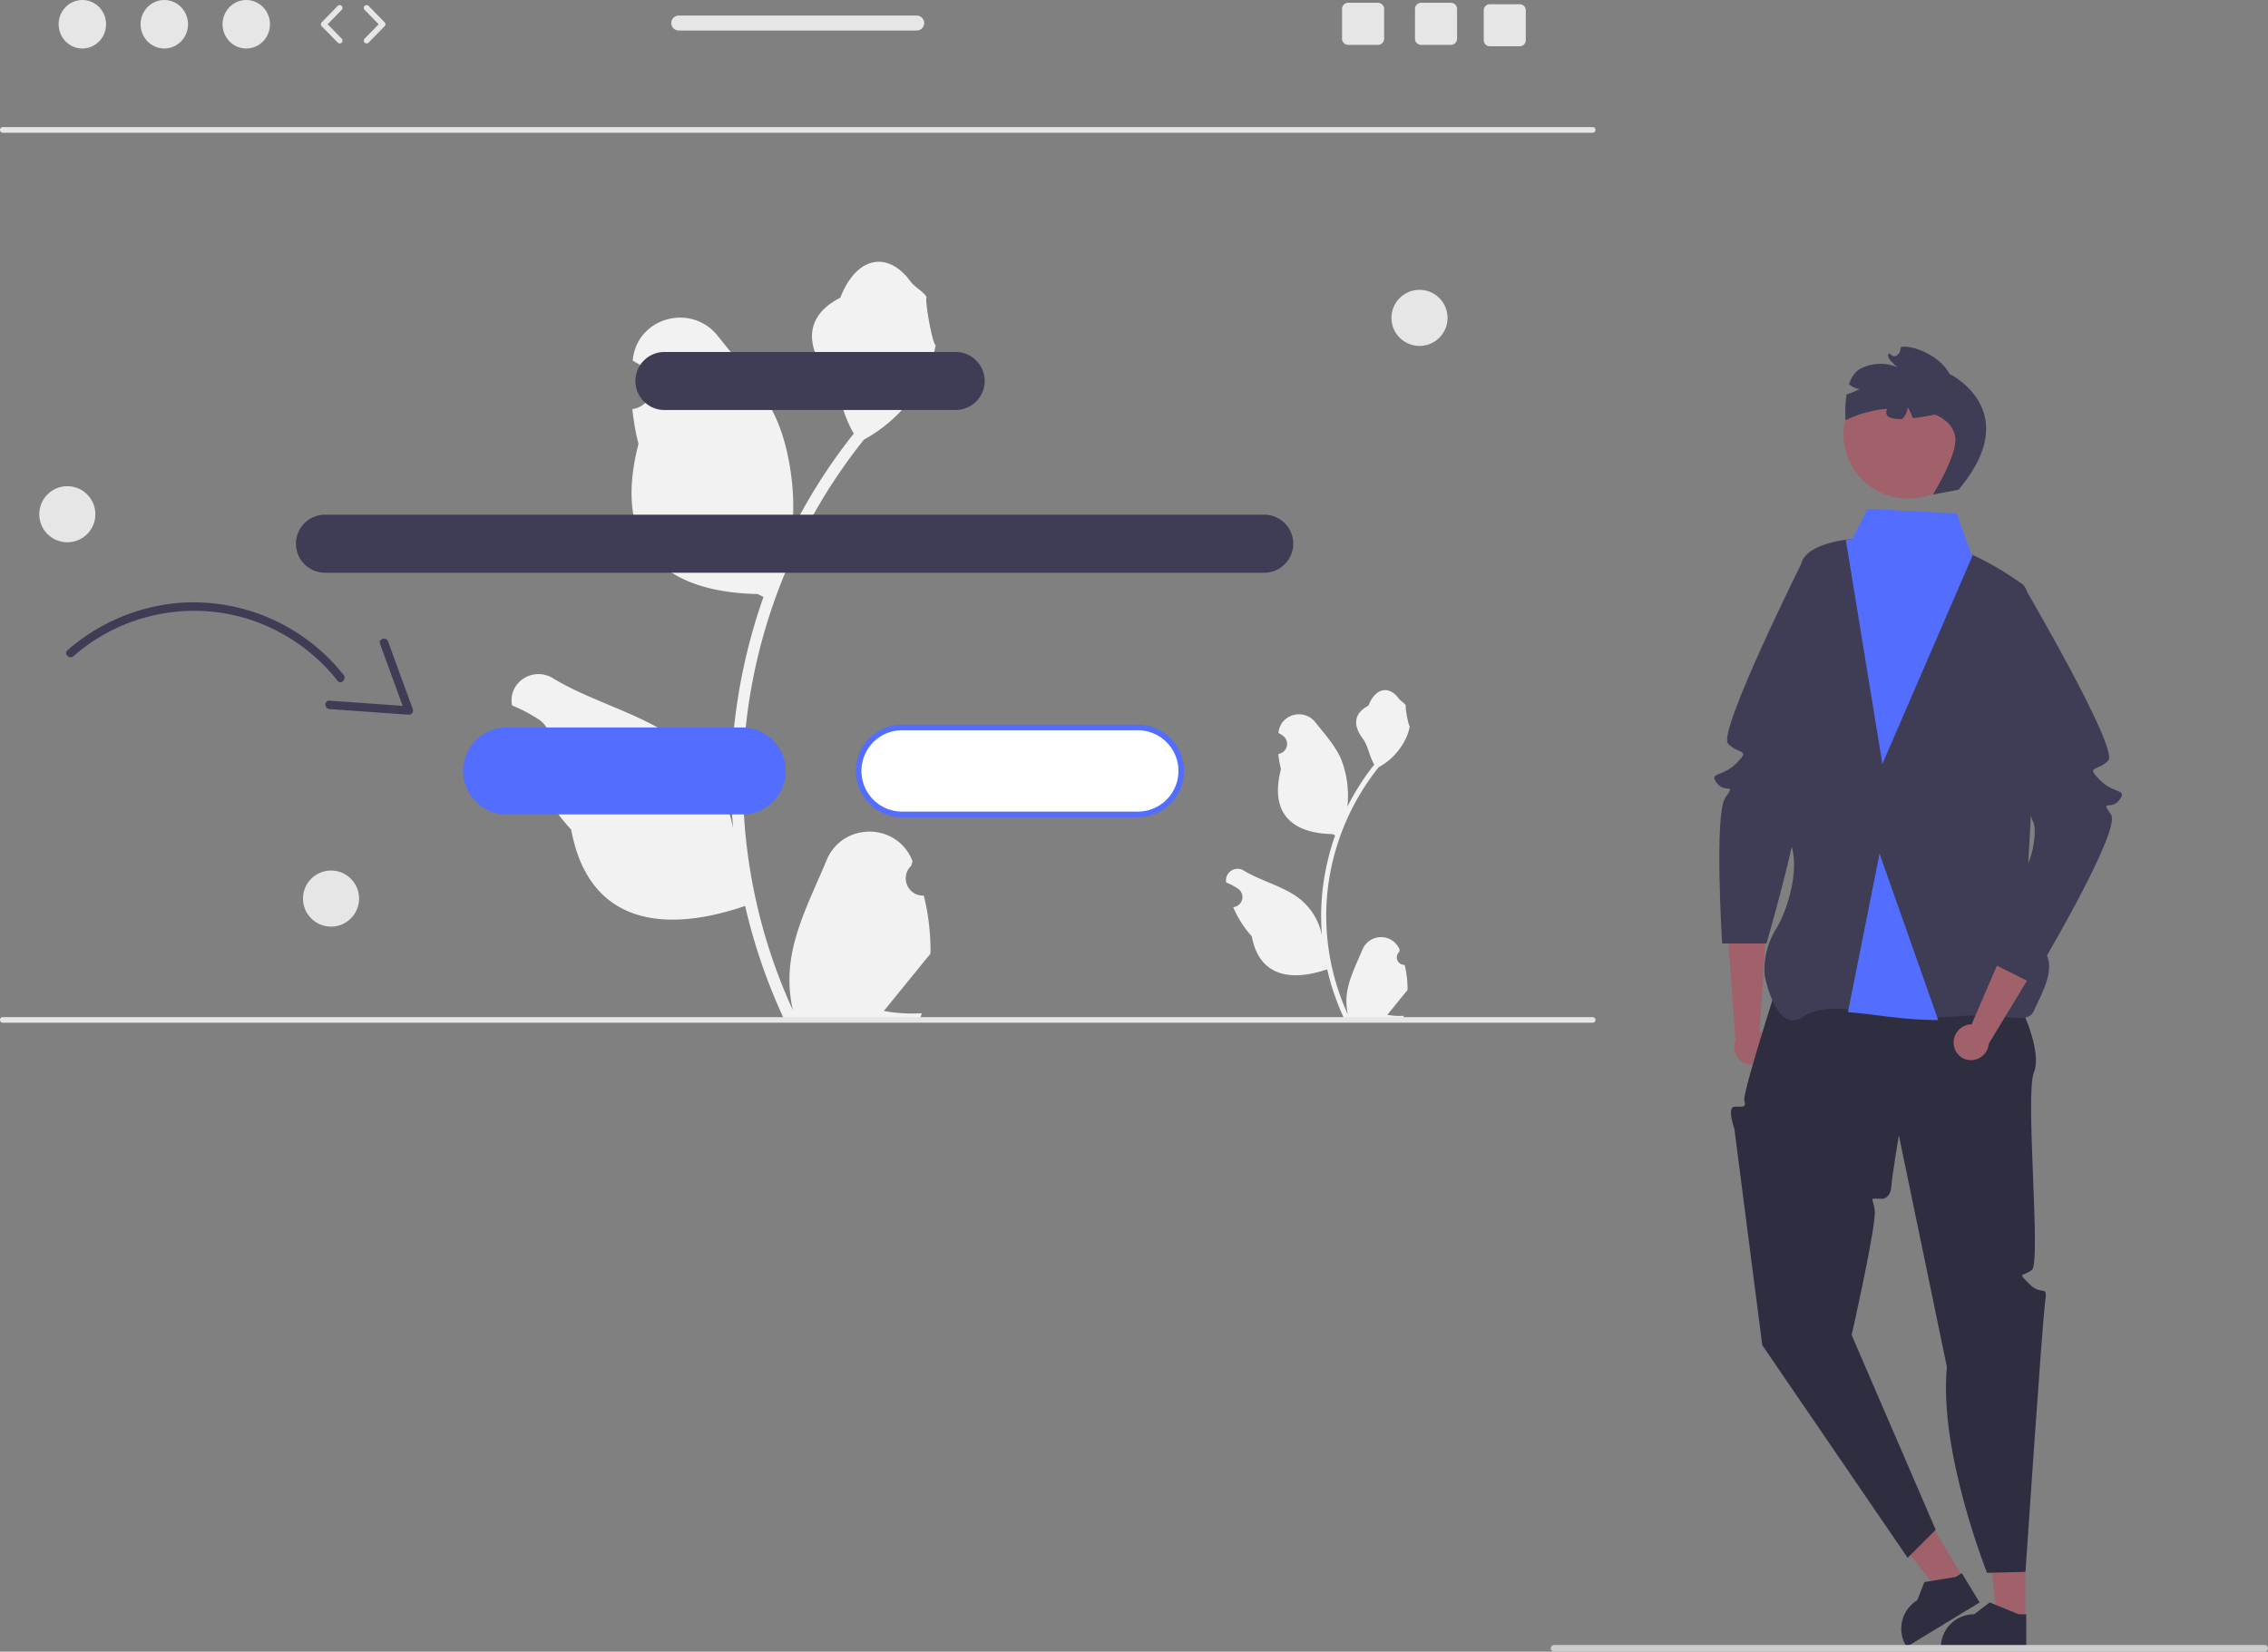 <svg xmlns="http://www.w3.org/2000/svg" data-name="Layer 1" width="808.457" height="588.766" viewBox="0 0 808.457 588.766" xmlns:xlink="http://www.w3.org/1999/xlink"><rect x="0" y="0" width="808.457" height="588.766" fill="#808080" stroke="none"/><path d="M525.068,474.862a6.146,6.146,0,0,1-4.454-10.653c.155-.616.266-1.058.421-1.674q-.083-.201-.167-.402c-5.658-13.492-24.835-13.399-30.445.113-4.979,11.993-11.319,24.006-12.88,36.686a48.827,48.827,0,0,0,.857,16.793,195.758,195.758,0,0,1-17.807-81.304,188.945,188.945,0,0,1,1.172-21.078q.971-8.606,2.694-17.09a198.026,198.026,0,0,1,39.27-83.928,52.7,52.7,0,0,0,21.918-22.74,40.199,40.199,0,0,0,3.656-10.985c-1.067.14-4.023-16.111-3.219-17.108-1.487-2.256-4.148-3.378-5.772-5.58-8.077-10.951-19.205-9.039-25.014,5.842-12.41,6.263-12.53,16.651-4.915,26.641,4.844,6.356,5.51,14.956,9.761,21.76-.437.56-.892,1.102-1.329,1.662a199.304,199.304,0,0,0-20.802,32.956c1.652-12.908-.787-28.459-4.946-38.483-4.735-11.422-13.609-21.041-21.424-30.915-9.387-11.86-28.636-6.684-30.289,8.35q-.024.218-.047.437,1.741.982,3.409,2.085a8.337,8.337,0,0,1-3.361,15.171l-.17.026a82.948,82.948,0,0,0,2.187,12.402c-10.025,38.771,11.619,52.892,42.524,53.527.682.35,1.347.7,2.029,1.032a203.431,203.431,0,0,0-10.95,51.532,192.948,192.948,0,0,0,.14,31.154q-.026-.184-.053-.367a50.985,50.985,0,0,0-17.405-29.44c-13.394-11.003-32.317-15.054-46.767-23.898-6.956-4.257-15.869,1.244-14.655,9.309q.029.193.059.386a55.997,55.997,0,0,1,6.28,3.026q1.741.982,3.409,2.085a8.337,8.337,0,0,1-3.361,15.171l-.17.026c-.122.018-.227.035-.35.053a83.021,83.021,0,0,0,15.271,23.912c6.269,33.846,33.193,37.057,61.993,27.201h.018a203.37,203.37,0,0,0,13.662,39.883h48.803c.175-.542.332-1.102.49-1.644a55.451,55.451,0,0,1-13.504-.804c3.621-4.443,7.242-8.921,10.863-13.364a3.034,3.034,0,0,0,.227-.262c1.837-2.274,3.691-4.53,5.528-6.804l.001-.003a81.222,81.222,0,0,0-2.38-20.691Z" transform="translate(-195.771 -155.617)" fill="#f2f2f2"/><path d="M696.467,499.549a2.664,2.664,0,0,1-1.931-4.617l.183-.726q-.036-.087-.073-.174a7.154,7.154,0,0,0-13.197.049c-2.158,5.198-4.906,10.406-5.583,15.902a21.165,21.165,0,0,0,.372,7.279,84.853,84.853,0,0,1-7.719-35.242,81.899,81.899,0,0,1,.508-9.137q.421-3.731,1.168-7.408a85.836,85.836,0,0,1,17.022-36.379,22.843,22.843,0,0,0,9.501-9.857,17.425,17.425,0,0,0,1.585-4.762c-.463.061-1.744-6.983-1.395-7.415-.645-.978-1.798-1.464-2.502-2.419-3.501-4.747-8.325-3.918-10.843,2.532-5.379,2.715-5.431,7.217-2.131,11.548,2.1,2.755,2.388,6.483,4.231,9.432-.19.243-.387.478-.576.72a86.39,86.39,0,0,0-9.017,14.285,35.913,35.913,0,0,0-2.144-16.681c-2.052-4.951-5.899-9.12-9.286-13.4-4.069-5.141-12.412-2.897-13.129,3.62q-.01.095-.02.189.755.426,1.478.904a3.614,3.614,0,0,1-1.457,6.576l-.074.011a35.955,35.955,0,0,0,.948,5.376c-4.346,16.806,5.036,22.927,18.432,23.202.296.152.584.303.88.447A88.179,88.179,0,0,0,666.95,475.741a83.636,83.636,0,0,0,.061,13.504l-.023-.159a22.1,22.1,0,0,0-7.544-12.761c-5.806-4.769-14.008-6.525-20.272-10.359A4.148,4.148,0,0,0,632.82,470.001q.013.084.026.167a24.272,24.272,0,0,1,2.722,1.312q.755.426,1.478.904a3.614,3.614,0,0,1-1.457,6.576l-.074.011c-.053.008-.099.015-.152.023a35.986,35.986,0,0,0,6.619,10.365c2.717,14.671,14.388,16.063,26.871,11.79h.008a88.153,88.153,0,0,0,5.922,17.287H695.937c.076-.235.144-.478.212-.713a24.036,24.036,0,0,1-5.854-.349c1.57-1.926,3.139-3.867,4.709-5.793a1.315,1.315,0,0,0,.099-.114c.796-.986,1.6-1.964,2.396-2.949l0-.001a35.206,35.206,0,0,0-1.032-8.969Z" transform="translate(-195.771 -155.617)" fill="#f2f2f2"/><path d="M825.274,532.5a6.48,6.48,0,0,0-1.401-8.929,6.217,6.217,0,0,0-.879-.533l2.905-44.116-14.78,2.562,3.295,44.882a6.462,6.462,0,0,0,2.117,7.6,6.184,6.184,0,0,0,8.645-1.328Q825.226,532.57,825.274,532.5Z" transform="translate(-195.771 -155.617)" fill="#a0616a"/><polygon points="721.93 577.344 712.029 577.343 707.319 539.153 721.932 539.154 721.93 577.344" fill="#a0616a"/><path d="M918.05,743.29l-30.447-.001v-.385A11.851,11.851,0,0,1,899.454,731.053h.001l5.562-4.219,10.377,4.22,2.658 0Z" transform="translate(-195.771 -155.617)" fill="#2f2e41"/><polygon points="700.003 562.585 691.544 567.73 667.673 537.549 680.158 529.956 700.003 562.585" fill="#a0616a"/><path d="M901.44,726.845,875.427,742.667l-.2-.329A11.851,11.851,0,0,1,879.193,726.055l.001-0,2.559-6.495,11.058-1.787,2.271-1.381Z" transform="translate(-195.771 -155.617)" fill="#2f2e41"/><path d="M763.502,202.928H196.771a1,1,0,0,1,0-2H763.502a1,1,0,0,1,0,2Z" transform="translate(-195.771 -155.617)" fill="#e6e6e6"/><path d="M646.427,339.084h-334.808a10.344,10.344,0,0,0,0,20.688h334.808a10.344,10.344,0,1,0,0-20.688Z" transform="translate(-195.771 -155.617)" fill="#3f3d56"/><path d="M536.427,281.084h-103.808a10.344,10.344,0,0,0,0,20.688h103.808a10.344,10.344,0,1,0,0-20.688Z" transform="translate(-195.771 -155.617)" fill="#3f3d56"/><ellipse cx="29.355" cy="8.645" rx="8.457" ry="8.645" fill="#e6e6e6"/><ellipse cx="58.569" cy="8.645" rx="8.457" ry="8.645" fill="#e6e6e6"/><ellipse cx="87.782" cy="8.645" rx="8.457" ry="8.645" fill="#e6e6e6"/><path d="M316.865,171.095a.997.997,0,0,1-.715-.301l-5.706-5.833a1.0 1,0,0,1,0-1.398l5.706-5.833a1,1,0,0,1,1.43,1.398l-5.022,5.133,5.022,5.134a1,1,0,0,1-.715,1.699Z" transform="translate(-195.771 -155.617)" fill="#e6e6e6"/><path d="M326.454,171.095a1,1,0,0,1-.715-1.699l5.021-5.134-5.021-5.133a1,1,0,1,1,1.43-1.398l5.706,5.833a1.0 1,0,0,1,0,1.398l-5.706,5.833A.997.997,0,0,1,326.454,171.095Z" transform="translate(-195.771 -155.617)" fill="#e6e6e6"/><path d="M712.963,156.618h-10.61a2.189,2.189,0,0,0-2.19,2.19v10.62a2.189,2.189,0,0,0,2.19,2.19h10.61a2.198,2.198,0,0,0,2.2-2.19v-10.62A2.198,2.198,0,0,0,712.963,156.618Z" transform="translate(-195.771 -155.617)" fill="#e6e6e6"/><path d="M686.963,156.618h-10.61a2.189,2.189,0,0,0-2.19,2.19v10.62a2.189,2.189,0,0,0,2.19,2.19h10.61a2.198,2.198,0,0,0,2.2-2.19v-10.62A2.198,2.198,0,0,0,686.963,156.618Z" transform="translate(-195.771 -155.617)" fill="#e6e6e6"/><path d="M737.463,157.118h-10.61a2.189,2.189,0,0,0-2.19,2.19v10.62a2.189,2.189,0,0,0,2.19,2.19h10.61a2.198,2.198,0,0,0,2.2-2.19v-10.62A2.198,2.198,0,0,0,737.463,157.118Z" transform="translate(-195.771 -155.617)" fill="#e6e6e6"/><path d="M522.542,161.158h-84.81a2.67,2.67,0,1,0,0,5.34h84.81a2.67,2.67,0,0,0,0-5.34Z" transform="translate(-195.771 -155.617)" fill="#e6e6e6"/><path d="M460.342,414.928h-84a15.5,15.5,0,0,0,0,31h84a15.5,15.5,0,0,0,0-31Z" transform="translate(-195.771 -155.617)" fill="#536dfe"/><path d="M601.342,414.928h-84a15.5,15.5,0,1,0,0,31h84a15.5,15.5,0,0,0,0-31Z" transform="translate(-195.771 -155.617)" fill="#fff"/><path d="M601.342,446.928h-84a16.5,16.5,0,0,1,0-33h84a16.5,16.5,0,0,1,0,33Zm-84-31a14.5,14.5,0,0,0,0,29h84a14.5,14.5,0,0,0,0-29Z" transform="translate(-195.771 -155.617)" fill="#536dfe"/><path d="M763.502,520.187H196.771a1,1,0,0,1,0-2H763.502a1,1,0,0,1,0,2Z" transform="translate(-195.771 -155.617)" fill="#e6e6e6"/><circle cx="24" cy="183.311" r="10" fill="#e6e6e6"/><circle cx="506" cy="113.311" r="10" fill="#e6e6e6"/><circle cx="118" cy="320.311" r="10" fill="#e6e6e6"/><path d="M219.818,387.412a69.254,69.254,0,0,1,39.731-16.885,68.3,68.3,0,0,1,58.697,25.664c1.182,1.5-.927,3.638-2.121,2.121A66.183,66.183,0,0,0,283.028,375.902a65.314,65.314,0,0,0-61.088,13.631c-1.444,1.271-3.574-.843-2.121-2.121Z" transform="translate(-195.771 -155.617)" fill="#3f3d56"/><path d="M334.115,384.308l8.843,24.184a1.508,1.508,0,0,1-1.446,1.899l-28.29-2.016c-1.915-.136-1.93-3.138,0-3l28.29,2.016-1.446,1.899-8.843-24.184c-.664-1.816,2.234-2.599,2.893-.798Z" transform="translate(-195.771 -155.617)" fill="#3f3d56"/><path d="M915.771,513.928s8.184,16.262,5,24,2.612,67.683-.694,70.342-5.433.531-.87,5.095,6.564-.436,5.564,6.564-7,96-7,96l-13.694.342s-17.306-43.342-14.306-73.342l-17.13-82.618s-2.469,14.72-2.669,18.169-2.2,4.449-3.2,4.449c-5.005,0-3.465-.89-2.732,4.055s-8.226,44.525-8.226,44.525l29.958,69.42-10,10-51.82-75.798-9.935-77.06s-2.755-7.732,0-7.937,4.314.669,3.534-2.268,15.22-51.937,15.22-51.937Z" transform="translate(-195.771 -155.617)" fill="#2f2e41"/><path d="M920.771,515.928c-2.31,5.35-10.18.45-28,2-2.06.18-4.09.27-6.11.29-11.95.13-23.12-2.14-32.16-2.81-6.51-.49-11.92-.15-15.73,2.52-10,7-13.96-14.66-13.96-14.66a27.385,27.385,0,0,1,3.96-16.34c5-8,10.12-27.01,3-34s-7.88-17.99-5-21,12.34-63.2,11-73c-1.06-7.73,10.88-10.21,15.96-10.91,1.36-.19,2.23-.25,2.23-.25l11.81,2.16,17,3,13.69.26s.19.09.55.25a112.674,112.674,0,0,1,17.76,10.49c8.08,6.09,2.11,96.99,2.11,96.99s-1.11,27.07,4.89,33.01S923.081,510.578,920.771,515.928Z" transform="translate(-195.771 -155.617)" fill="#3f3d56"/><path d="M861.771,353.743l-23,1s-31,62-27,66,8.086,1.729,3.043,6.865-10.043,3.135-7.043,7.135,7-.501,3,5.249-1.124,51.935-1.124,51.935h15.818s11.182-38.799,10.244-43.492-1.062-8.704,0-10.198S861.771,353.743,861.771,353.743Z" transform="translate(-195.771 -155.617)" fill="#3f3d56"/><circle cx="680.173" cy="154.704" r="23.056" fill="#a0616a"/><path d="M893.911,330.178l-9.14,1.75s8.5-13.72,8-20c-.5-6.28-7.34-8.53-7.34-8.53s-3.79.82-7.78,1.28a20.061,20.061,0,0,0-1.85-3.85,6.716,6.716,0,0,1-1.96,4.14,10.935,10.935,0,0,1-4.33-.5c-1.58-.72-1.55-1.97-1.03-3.14a41.624,41.624,0,0,0-14.82,4.07,40.899,40.899,0,0,1,.35-9.2c.22-.06.44-.13.66-.2a20.414,20.414,0,0,0,3.92-1.71,6.752,6.752,0,0,1-3.7-1.74c.84-2.46,2.18-4.59,4.29-5.63a15.815,15.815,0,0,1,13.13-.35s-4.89-3.57-3.09-5.03c.12.12.24.23.37.34.17.14.36.29.54.43,1.11.9,2.77-.37,2.99-1.73a4.585,4.585,0,0,1,.1-.51c.03-.14.07-.28.11-.41a3.394,3.394,0,0,1,.12-.34c3.33-.8,13.4,2.45,17.27,9.61C890.721,288.928,917.771,301.928,893.911,330.178Z" transform="translate(-195.771 -155.617)" fill="#3f3d56"/><path d="M892.238,528.165a6.48,6.48,0,0,1,5.31-7.314,6.216,6.216,0,0,1,1.025-.075L916.059,480.17l11.996,9.006-23.355,38.468a6.462,6.462,0,0,1-5.343,5.805,6.184,6.184,0,0,1-7.094-5.116Q892.249,528.249,892.238,528.165Z" transform="translate(-195.771 -155.617)" fill="#a0616a"/><path d="M894.271,363.743l23,1s34,58,30,62-8.086,1.729-3.043,6.865,10.043,3.135,7.043,7.135-7-.501-3,5.249-28.5,59.935-28.5,59.935l-14-7s13.624-35.799,14.562-40.492,1.062-8.704,0-10.198S894.271,363.743,894.271,363.743Z" transform="translate(-195.771 -155.617)" fill="#3f3d56"/><path d="M899.011,353.438l-32.24,74.49-13.04-79.91c1.36-.19,2.23-.25,2.23-.25l5.55-10.78,31.79,1.65,5.16,14.55S898.651,353.278,899.011,353.438Z" transform="translate(-195.771 -155.617)" fill="#536dfe"/><path d="M886.661,519.218c-11.95.13-23.12-2.14-32.16-2.81l11.27-56.48Z" transform="translate(-195.771 -155.617)" fill="#536dfe"/><path d="M748.558,743.193a1.186,1.186,0,0,0,1.19,1.19h253.29a1.19,1.19,0,0,0,0-2.38h-253.29A1.187,1.187,0,0,0,748.558,743.193Z" transform="translate(-195.771 -155.617)" fill="#ccc"/></svg>